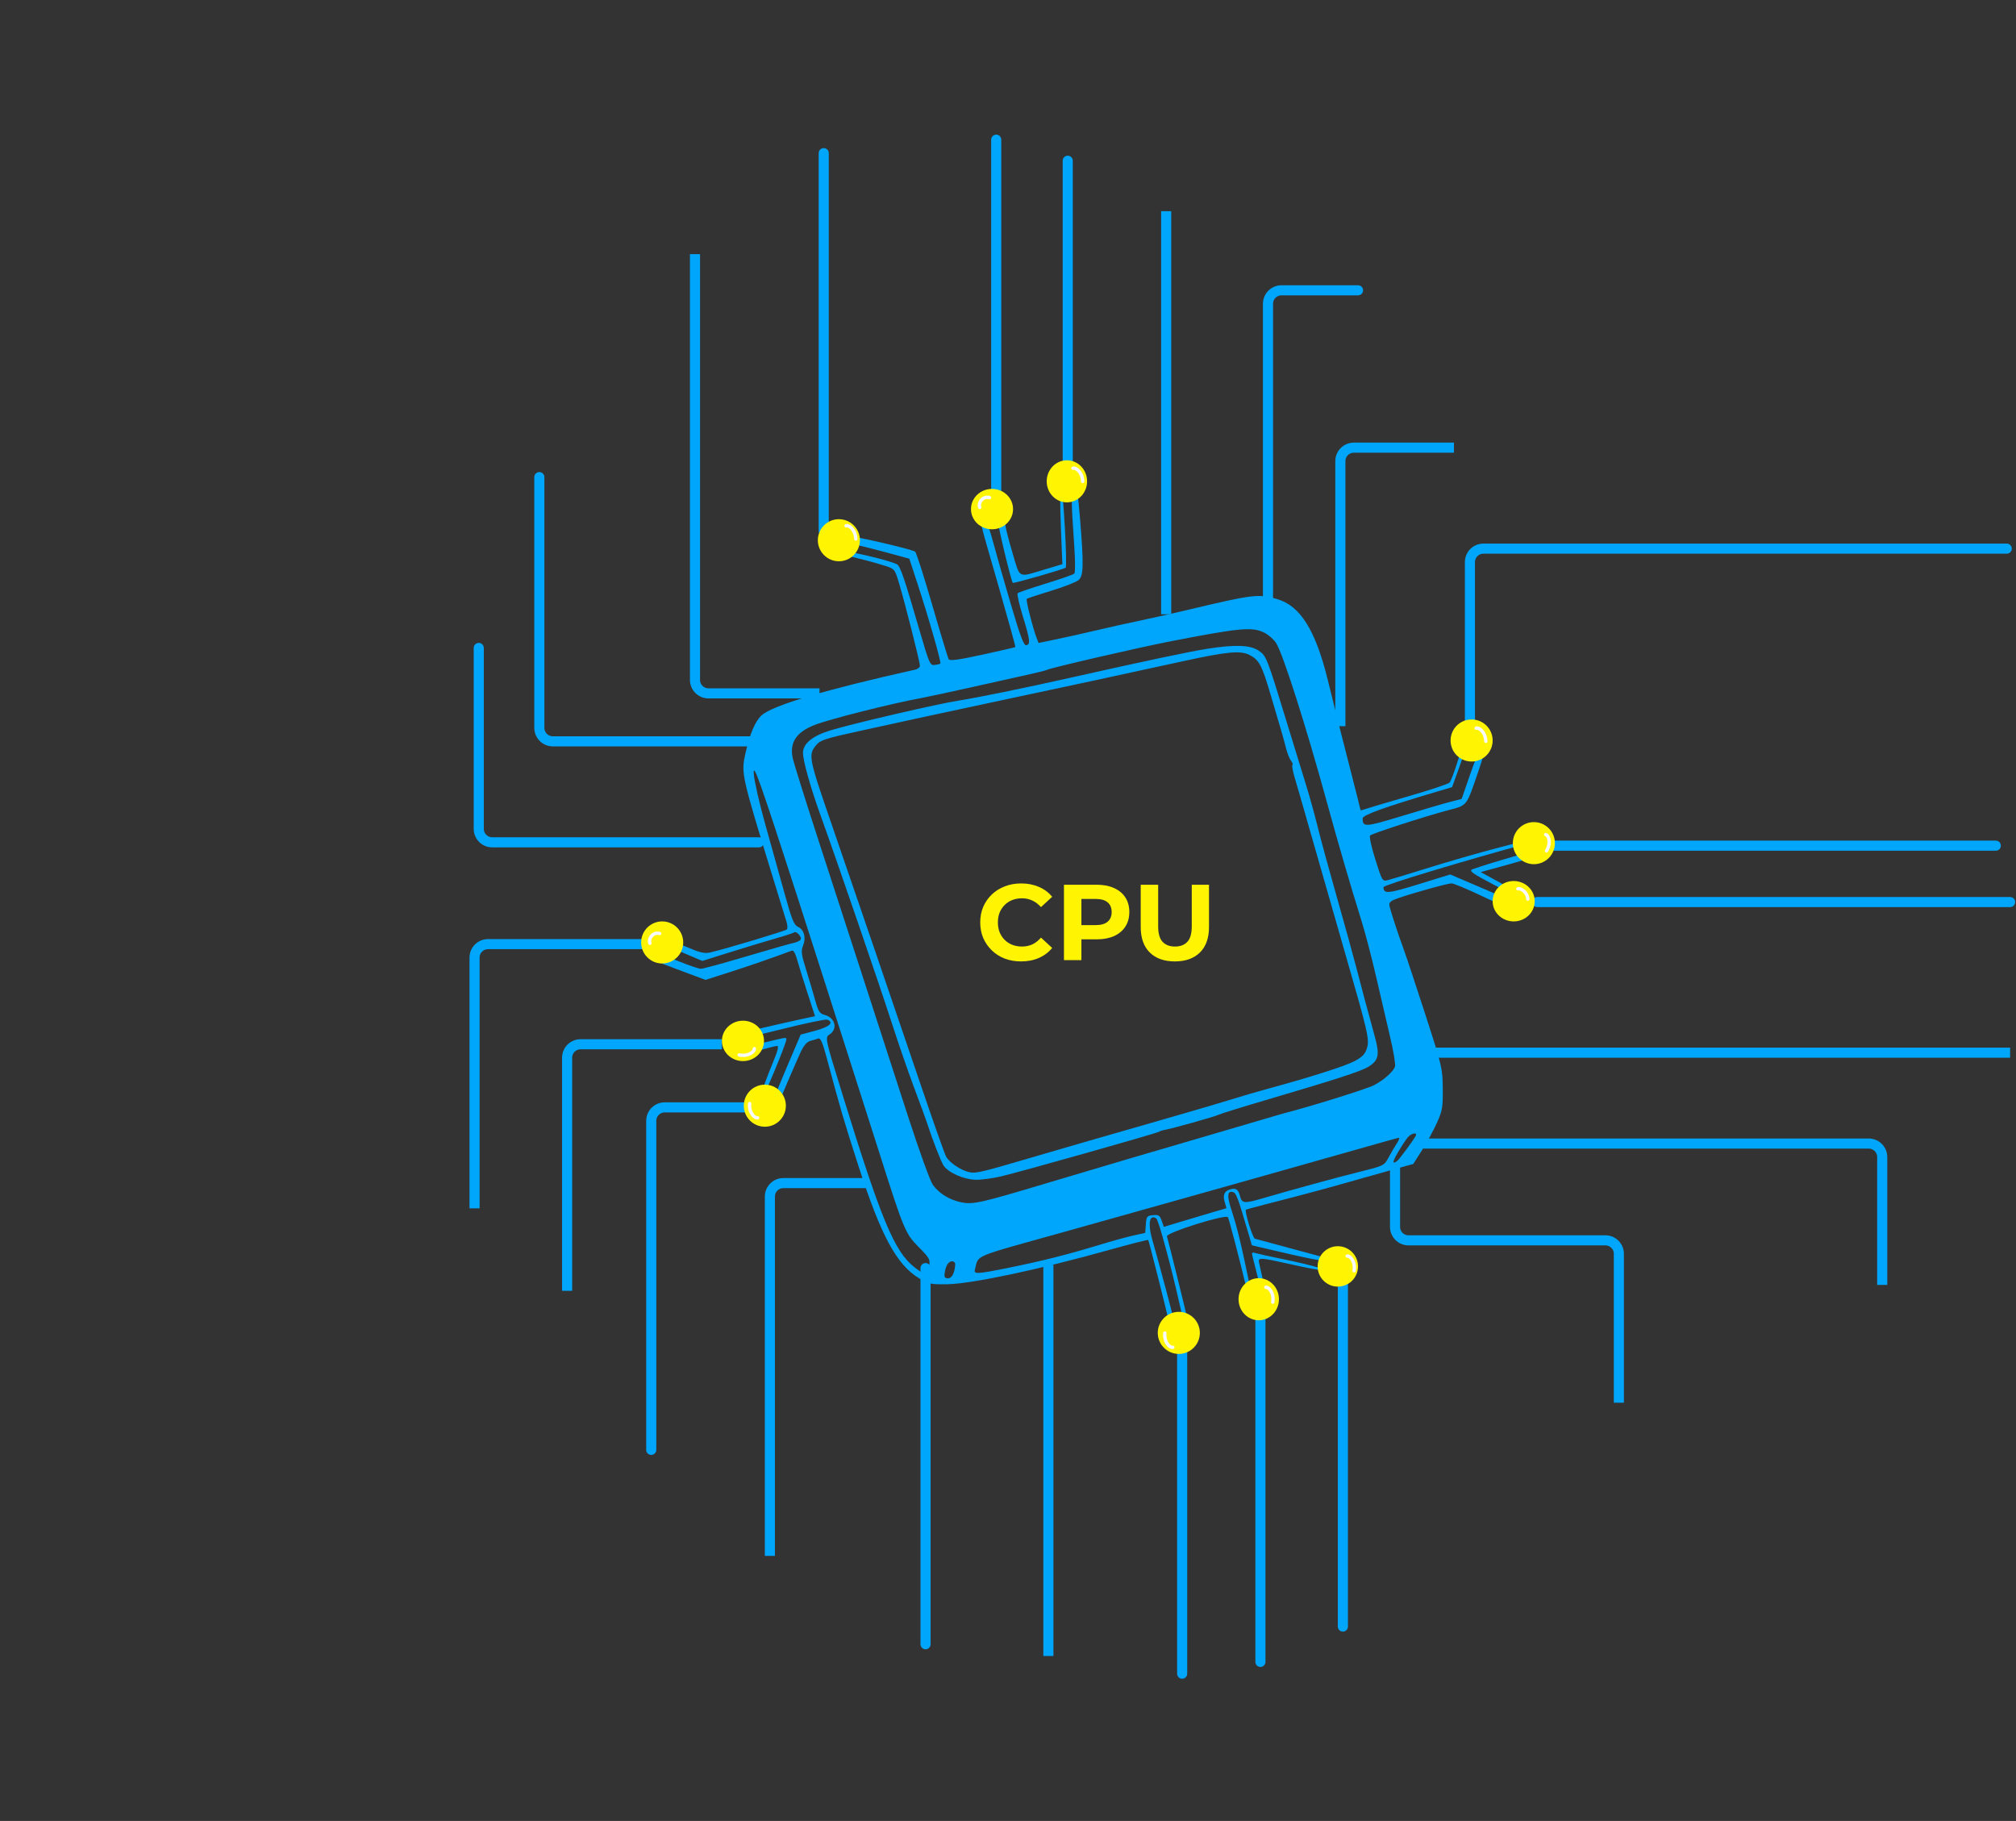 <svg width="1198" height="1082" viewBox="0 0 1198 1082" fill="none" xmlns="http://www.w3.org/2000/svg">
<rect x="0" y="0" width="1198" height="1082" fill="#333333" stroke="none"/>
<path d="M550 753.5V977" stroke="#00A6FB" stroke-width="6" stroke-linecap="round"/>
<path d="M515 703H465.5C461.082 703 457.5 706.582 457.5 711V924.5" stroke="#00A6FB" stroke-width="6"/>
<path d="M623 751.5V984" stroke="#00A6FB" stroke-width="6"/>
<path d="M386.5 561H290C285.582 561 282 564.582 282 569V718" stroke="#00A6FB" stroke-width="6"/>
<path d="M448 440.5H328.5C324.082 440.5 320.5 436.918 320.5 432.5V283.5" stroke="#00A6FB" stroke-width="6" stroke-linecap="round"/>
<path d="M753.5 357V180.5C753.5 176.082 757.082 172.5 761.5 172.5H807" stroke="#00A6FB" stroke-width="6" stroke-linecap="round"/>
<path d="M451 500.5H292.5C288.082 500.5 284.5 496.918 284.5 492.5V385" stroke="#00A6FB" stroke-width="6" stroke-linecap="round"/>
<path d="M592 292.5V83" stroke="#00A6FB" stroke-width="6" stroke-linecap="round"/>
<path d="M634.5 277V95.5" stroke="#00A6FB" stroke-width="6" stroke-linecap="round"/>
<path d="M873.5 431V334C873.5 329.582 877.082 326 881.5 326H1192.5" stroke="#00A6FB" stroke-width="6" stroke-linecap="round"/>
<path d="M922.5 502.5H1186" stroke="#00A6FB" stroke-width="6" stroke-linecap="round"/>
<path d="M913.5 536H1194.5" stroke="#00A6FB" stroke-width="6" stroke-linecap="round"/>
<path d="M702.5 803L702.5 994.5" stroke="#00A6FB" stroke-width="6" stroke-linecap="round"/>
<path d="M749 780V987.5" stroke="#00A6FB" stroke-width="6" stroke-linecap="round"/>
<path d="M798 759.5V966.5" stroke="#00A6FB" stroke-width="6" stroke-linecap="round"/>
<path d="M451.5 658H395C390.582 658 387 661.582 387 666V861.5" stroke="#00A6FB" stroke-width="6" stroke-linecap="round"/>
<path d="M489.5 315.5V91" stroke="#00A6FB" stroke-width="6" stroke-linecap="round"/>
<path fill-rule="evenodd" clip-rule="evenodd" d="M638.453 290.52C636.391 290.92 636.384 295.701 638.399 324.873C638.963 333.046 638.983 340.213 638.442 340.799C637.901 341.384 630.29 344.061 621.527 346.747C612.764 349.434 605.209 352.02 604.738 352.494C604.265 352.968 605.589 358.93 607.679 365.742C612.135 380.274 612.461 382.868 609.89 383.391C608.403 383.695 606.384 378.365 600.758 359.281C596.783 345.805 592.101 329.386 590.35 322.793C587.909 313.601 586.613 310.66 584.791 310.184C581.934 309.439 580.991 305.289 593.737 349.556C599.217 368.582 603.552 384.295 603.372 384.474C603.193 384.653 594.407 386.687 583.848 388.993C569.714 392.08 564.417 392.803 563.768 391.736C563.283 390.937 558.872 376.402 553.966 359.436C549.06 342.47 544.49 328.226 543.81 327.784C541.403 326.218 505.636 317.963 504.443 318.699C501.756 320.357 503.468 322.781 507.885 323.572C510.445 324.03 518.794 326.105 526.441 328.183L540.342 331.962L545.276 346.994C551.772 366.788 559.454 393.633 558.806 394.28C558.524 394.562 556.993 394.943 555.404 395.128C552.684 395.445 552.167 394.269 546.567 375.03C537.213 342.893 534.975 336.339 532.997 335.304C528.123 332.754 501.597 326.629 500.437 327.787C499.216 329.005 500.464 329.461 514.709 332.991C517.61 333.709 522.623 335.144 525.851 336.178C531.683 338.047 531.735 338.113 534.342 346.849C537.92 358.845 546.659 393.382 546.659 395.532C546.659 396.49 545.403 397.555 543.867 397.897C490.674 409.746 459.184 419.106 452.606 425.027C448.806 428.448 445.57 436.015 443.025 447.432C440.328 459.538 440.381 459.783 459.393 521.788C463.153 534.049 466.745 545.717 467.377 547.718C468.007 549.718 468.097 551.771 467.576 552.28C466.682 553.154 432.095 563.56 422.427 565.864C418.572 566.781 416.283 566.231 406.385 562.009C393.535 556.527 392.804 556.355 392.804 558.806C392.804 559.805 397.943 562.717 405.08 565.758L417.356 570.99L433.308 565.977C442.081 563.221 454.228 559.544 460.302 557.806C466.375 556.069 471.629 554.364 471.975 554.019C472.923 553.074 475.935 555.916 475.935 557.757C475.935 558.641 474.12 559.746 471.903 560.211C469.686 560.677 456.8 564.344 443.271 568.359C429.742 572.375 417.69 575.661 416.49 575.661C415.289 575.661 408.949 573.485 402.4 570.825C391.337 566.333 390.36 566.136 388.611 568.064C386.878 569.976 388.01 570.616 402.999 576.191L419.268 582.243L433.643 577.643C445.293 573.914 459.187 569.106 470.581 564.859C471.459 564.532 472.644 566.478 473.517 569.677C474.322 572.628 477.084 581.516 479.654 589.429L484.328 603.817L477.34 605.311C463.999 608.162 436.849 614.528 436.314 614.929C436.017 615.152 436.391 615.947 437.143 616.697C438.139 617.692 445.478 616.316 464.158 611.633C478.264 608.098 490.594 605.505 491.557 605.874C495.833 607.513 493.006 610.155 484.552 612.42L475.799 614.765L467.123 635.138C460.355 651.035 458.705 656.059 459.617 658.004C460.782 660.492 460.786 660.492 461.726 658.019C463.639 652.989 473.232 630.591 475.865 625.004C477.646 621.223 479.584 618.984 481.487 618.507C483.083 618.107 485.204 617.468 486.198 617.088C487.591 616.554 488.788 619.317 491.428 629.156C499.555 659.457 501.38 665.665 510.104 692.719C523.454 734.116 532.741 751.37 546.039 759.478C551.757 762.966 553.068 763.25 562.789 763.102C577.31 762.883 617.499 754.373 659.293 742.669C671.767 739.175 682.133 736.535 682.329 736.798C682.761 737.379 692.714 776.725 694.738 785.85C695.787 790.576 696.598 792.047 697.759 791.327C698.994 790.561 697.952 785.149 693.053 766.908C689.591 754.018 685.945 740.724 684.951 737.364C682.806 730.118 682.627 724.741 684.492 723.59C685.234 723.133 686.465 723.381 687.227 724.141C688.595 725.507 695.684 751.571 700.566 773.196C701.951 779.326 703.38 785.316 703.744 786.509C704.716 789.704 706.87 789.148 706.143 785.89C704.473 778.411 693.966 735.971 693.456 734.644C692.654 732.554 727.879 721.455 729.662 723.235C730.193 723.764 737.206 750.578 740.705 765.455C741.567 769.119 744.007 770.301 743.26 766.694C737.287 737.851 735.508 730.506 731.361 717.548C728.999 710.168 729.558 707.155 733.039 708.489C734.656 709.108 735.904 712.513 741.357 731.182L743.917 739.945L750.444 741.492C777.022 747.794 788.132 749.979 789.044 749.086C789.625 748.518 789.066 747.76 787.803 747.401C786.039 746.901 753.014 737.974 745.709 736.023C744.423 735.68 739.433 719.601 740.376 718.842C740.63 718.636 746.422 717.044 753.246 715.301C773.282 710.186 789.5 705.828 804.738 701.463C812.586 699.214 823.689 696.083 829.411 694.506L839.815 691.637L844.999 683.498C847.85 679.021 851.823 671.735 853.827 667.307C857.115 660.045 857.461 658.046 857.364 646.873C857.261 634.868 856.943 633.517 847.03 602.907C841.404 585.538 835.673 568.261 834.295 564.515C830.778 554.961 826.151 540.806 825.64 538.037C825.316 536.28 826.431 535.275 830.174 533.942C839.14 530.749 860.181 524.884 862.573 524.91C863.861 524.924 871.879 528.256 880.389 532.316C893.788 538.707 896.013 539.431 896.974 537.716C898.379 535.21 898.457 535.256 878.261 526.635L861.795 519.606L842.995 525.405C824.556 531.092 822.222 531.287 822.128 527.136C822.1 525.924 869.104 511.716 910.514 500.418C911.707 500.093 912.685 499.385 912.685 498.847C912.685 497.415 875.433 507.319 845.063 516.825C835.509 519.816 826.277 522.604 824.547 523.021C821.502 523.756 821.268 523.357 817.255 510.618C814.915 503.191 813.582 497.014 814.197 496.44C815.535 495.189 846.256 485.24 860.398 481.476C872.216 478.332 871.16 479.693 878.61 458.007C882.265 447.365 882.42 445.407 879.606 445.45C879.121 445.458 876.441 452.046 873.648 460.093L868.572 474.723L861.78 476.463C858.045 477.42 845.243 481.17 833.33 484.795C811.16 491.542 809.77 491.63 809.72 486.297C809.703 484.318 822.855 479.584 853.976 470.365L862.889 467.724L866.67 457.294C871.545 443.844 872.501 440.052 870.745 441.137C869.998 441.598 867.895 446.835 866.072 452.777C864.248 458.719 862.125 464.239 861.354 465.044C860.583 465.849 849.344 469.569 836.378 473.311C823.412 477.052 811.826 480.494 810.632 480.958C809.438 481.423 808.461 481.561 808.461 481.267C808.461 480.972 805.68 469.905 802.282 456.675C795.621 430.747 795.853 431.671 789.06 404.14C781.711 374.364 772.745 360.034 758.914 355.96C747.955 352.733 744.655 353.135 705.477 362.469C696.947 364.501 684.384 367.323 677.56 368.74C670.736 370.157 659.01 372.766 651.504 374.54C643.997 376.313 633.2 378.728 627.51 379.906L617.164 382.049L615.935 378.848C613.725 373.097 609.521 356.457 610.125 355.853C610.45 355.529 616.991 353.362 624.661 351.039C632.33 348.714 639.693 345.83 641.022 344.63C643.908 342.023 644.045 335.605 641.803 308.134C640.587 293.222 640.015 290.217 638.453 290.52ZM630.407 313.025L631.31 335.235L620.934 338.34C604.544 343.245 606.289 344.128 601.692 328.588C599.476 321.095 597.633 313.972 597.596 312.759C597.533 310.617 594.333 308.456 593.079 309.706C592.456 310.329 600.846 345.315 601.861 346.328C602.369 346.834 632.359 338.202 633.278 337.284C634.323 336.242 631.814 290.815 630.712 290.815C629.94 290.815 629.831 298.839 630.407 313.025ZM751.361 375.962C753.735 377.152 756.817 379.831 758.21 381.912C762.221 387.911 775.941 430.861 788.649 477.203C795.347 501.625 802.078 524.695 809.131 547.402C811.391 554.678 815.255 569.446 817.718 580.221C820.181 590.996 823.885 606.931 825.948 615.632C828.013 624.335 829.382 632.457 828.993 633.682C828.026 636.721 822.512 641.644 816.526 644.81C812.489 646.946 780.407 656.998 764.413 661.137C762.366 661.667 755.945 663.526 750.145 665.267C744.344 667.009 729.827 671.273 717.885 674.743C689.065 683.117 652.306 693.969 621.105 703.313C582.549 714.86 578.111 715.845 571.168 714.391C564.117 712.915 558.027 709.146 554.287 703.945C552.777 701.844 546.204 683.686 539.678 663.592C533.154 643.498 521.676 608.109 514.173 584.949C506.67 561.79 494.187 523.336 486.433 499.496C478.68 475.655 471.792 453.706 471.129 450.719C469.052 441.386 473.021 435.181 483.82 430.874C492.593 427.375 529.826 417.971 547.9 414.689C550.971 414.132 565.208 411.055 579.539 407.852C593.87 404.649 609.145 401.244 613.483 400.286C617.821 399.328 621.771 398.296 622.26 397.994C623.991 396.926 676.572 384.778 694.93 381.205C737.084 372.999 744.147 372.343 751.361 375.962ZM717.264 385.529C706.327 387.275 680.77 392.685 635.374 402.865C608.873 408.807 580.193 414.666 569.613 416.298C557.414 418.182 507.355 429.8 493.719 433.914C482.861 437.189 477.176 441.816 477.176 447.377C477.176 452.084 481.627 467.889 487.694 484.732C497.59 512.203 522.629 585.182 529.938 607.861C533.78 619.781 539.747 637.058 543.196 646.253C546.647 655.449 549.921 664.366 550.474 666.069C553.992 676.916 559.069 690.038 560.721 692.554C563.479 696.755 572.718 700.858 579.781 701.018C583.082 701.094 589.96 700.165 595.067 698.956C607.095 696.109 687.102 673.496 688.727 672.485C689.409 672.06 690.894 671.569 692.026 671.393C695.989 670.776 721.915 663.515 723.922 662.46C725.038 661.873 737.675 657.943 752.006 653.724C793.793 641.423 808.809 636.552 813.144 633.887C819.229 630.148 819.961 626.857 817.063 616.265C811.476 595.843 809.377 588.008 806.021 575.042C804.082 567.549 798.841 548.601 794.375 532.934C789.91 517.268 784.818 498.598 783.06 491.446C781.301 484.293 778.212 473.147 776.193 466.676C774.174 460.205 769.118 443.765 764.957 430.142C752.753 390.195 752.549 389.678 747.79 386.507C742.855 383.22 733.587 382.924 717.264 385.529ZM742.454 389.146C748.275 392.149 749.81 395.031 755.052 412.803C757.866 422.339 760.746 432.092 761.453 434.476C762.16 436.86 763.395 441.377 764.196 444.513C764.998 447.647 766.348 451.043 767.194 452.058C768.041 453.071 768.416 454.219 768.028 454.606C767.638 454.995 768.221 458.287 769.324 461.923C770.427 465.559 775.455 483.024 780.499 500.734C785.541 518.444 793.852 547.424 798.965 565.134C812.955 613.58 813.877 617.568 812.298 622.825C811.265 626.271 809.636 627.986 805.06 630.452C799.526 633.433 778.937 640.006 753.246 646.993C747.105 648.663 737.892 651.355 732.774 652.973C727.656 654.592 709.789 659.844 693.069 664.643C652.077 676.41 625.938 683.973 608.077 689.234C584.203 696.267 579.847 697.278 576.372 696.583C571.138 695.539 564.093 690.837 562.155 687.095C561.173 685.2 554.259 665.623 546.791 643.588C533.347 603.929 506.91 526.619 493.706 488.349C480.578 450.305 480.246 448.575 484.937 442.832C487.426 439.784 490.166 438.885 510.677 434.379C523.302 431.606 534.748 429.11 536.112 428.833C537.477 428.557 541.107 427.754 544.177 427.049C547.248 426.343 568.186 421.855 590.706 417.075C634.47 407.783 662.685 401.707 702.375 393.029C728.991 387.208 737.166 386.417 742.454 389.146ZM474.065 533.553C477.695 544.792 484.313 565.413 488.774 579.376C493.233 593.34 501.701 619.812 507.59 638.203C513.48 656.594 520.244 677.772 522.623 685.265C537.029 730.638 538.016 733.008 545.747 740.817C552.378 747.515 552.865 748.39 552.133 752.287C551.698 754.606 550.897 756.777 550.355 757.112C549.813 757.446 546.666 755.58 543.361 752.963C531.488 743.562 523.679 724.84 500.918 651.207C489.977 615.813 490.146 616.618 493.222 614.468C497.934 611.174 496.182 604.699 490.143 603.087C487.028 602.256 486.291 601.116 484.364 594.161C483.149 589.776 480.707 581.545 478.936 575.872C476.188 567.067 475.935 565.028 477.207 561.962C479.148 557.287 477.847 552.383 474.232 550.738C471.823 549.642 470.54 546.483 466.331 531.275C463.567 521.289 458.407 502.808 454.865 490.207C451.321 477.606 448.2 463.952 447.929 459.865C447.419 452.195 451.605 463.998 474.065 533.553ZM893.617 510.642C883.471 513.64 874.854 516.409 874.468 516.794C873.387 517.873 875.146 519.051 888.105 525.934C894.717 529.447 900.451 531.797 900.847 531.158C901.244 530.518 896.69 527.341 890.73 524.098L879.89 518.2L898.151 513.188C908.193 510.43 916.224 507.615 915.995 506.931C915.235 504.649 912.184 505.154 893.617 510.642ZM452.671 619.838C442.359 622.326 439.953 623.329 439.953 625.147C439.953 627.252 440.572 627.208 450.126 624.437C455.721 622.813 460.993 621.484 461.843 621.484C462.874 621.484 462.147 624.469 459.656 630.463C456.31 638.518 451.12 652.422 451.12 653.331C451.12 653.526 451.611 653.684 452.213 653.684C453.249 653.684 467.25 620.185 467.25 617.706C467.25 616.253 467.977 616.146 452.671 619.838ZM841.217 675.048C839.244 678.477 831.415 689.038 830.215 689.89C827.166 692.054 827.384 690.417 830.951 684.336C833.049 680.761 835.633 676.858 836.694 675.667C838.914 673.174 842.584 672.671 841.217 675.048ZM830.066 679.382C828.826 681.255 826.629 685.007 825.182 687.719C822.58 692.598 822.401 692.689 808.372 696.176C794.731 699.565 766.791 707.205 750.324 712.049C739.624 715.196 737.954 715.061 736.949 710.963C735.955 706.908 734.544 705.792 731.436 706.605C727.641 707.594 726.515 709.859 727.725 714.069L728.828 717.911L719.944 720.513C715.058 721.944 706.687 724.44 701.34 726.06L691.62 729.004L690.338 725.334C689.238 722.181 688.511 721.718 685.169 722.041C681.579 722.39 681.254 722.806 680.91 727.499L680.536 732.579L673.465 734.138C669.575 734.995 659.972 737.657 652.124 740.053C634.267 745.504 618.613 749.433 598.981 753.391C580.459 757.127 578.545 757.216 579.357 754.309C581.872 745.309 576.111 747.717 633.513 731.682C655.691 725.488 686.4 716.865 701.755 712.523C717.109 708.18 743.631 700.71 760.691 695.922C777.752 691.134 800.365 684.734 810.942 681.699C821.52 678.664 830.657 676.135 831.247 676.079C831.838 676.022 831.306 677.51 830.066 679.382ZM744.359 746.737C744.788 748.347 746.062 753.427 747.189 758.024C748.317 762.622 749.723 766.384 750.312 766.384C751.784 766.384 751.704 765.775 748.25 750.594C747.422 746.96 748.015 746.987 768.465 751.551C777.692 753.611 785.521 755.017 785.862 754.677C786.202 754.336 785.704 753.83 784.753 753.551C778.209 751.632 771.339 749.996 760.612 747.801C753.831 746.414 747.225 744.949 745.931 744.545C743.953 743.927 743.703 744.276 744.359 746.737ZM567.628 751.42C567.313 756.431 565.663 759.571 563.353 759.559C561.481 759.549 561.027 758.842 561.365 756.463C561.997 752.003 563.617 749.458 565.824 749.458C566.885 749.458 567.696 750.341 567.628 751.42Z" fill="#00A6FB"/>
<path d="M429 620.5H345C340.582 620.5 337 624.082 337 628.5V767" stroke="#00A6FB" stroke-width="6"/>
<ellipse cx="634" cy="286" rx="12" ry="12.5" fill="#FFF502"/>
<ellipse cx="589.5" cy="302.5" rx="12.5" ry="12" fill="#FFF502"/>
<circle cx="498.5" cy="321" r="12.5" fill="#FFF502"/>
<circle cx="393.5" cy="560" r="12.5" fill="#FFF502"/>
<ellipse cx="441.5" cy="618.5" rx="12.5" ry="12" fill="#FFF502"/>
<circle cx="454.5" cy="657" r="12.5" fill="#FFF502"/>
<circle cx="700.5" cy="792" r="12.5" fill="#FFF502"/>
<ellipse cx="748" cy="772" rx="12" ry="12.5" fill="#FFF502"/>
<circle cx="795" cy="752.5" r="12" fill="#FFF502"/>
<ellipse cx="899.5" cy="535.5" rx="12.5" ry="12" fill="#FFF502"/>
<circle cx="911.5" cy="501" r="12.5" fill="#FFF502"/>
<circle cx="874.5" cy="440" r="12.5" fill="#FFF502"/>
<path d="M582.217 301.5C581.137 298.377 584.256 294.629 588 295.681" stroke="#F8F9FA" stroke-width="2" stroke-linecap="round"/>
<path d="M386.217 560.5C385.137 557.377 388.256 553.629 392 554.681" stroke="#F8F9FA" stroke-width="2" stroke-linecap="round"/>
<path d="M637.623 278.236C639.268 277.617 643.202 280.501 643.394 286.054" stroke="#F8F9FA" stroke-width="2" stroke-linecap="round"/>
<path d="M877.174 432.684C878.819 432.064 882.753 434.949 882.945 440.501" stroke="#F8F9FA" stroke-width="2" stroke-linecap="round"/>
<path d="M918.531 495.891C920.243 496.288 921.915 500.871 918.994 505.597" stroke="#F8F9FA" stroke-width="2" stroke-linecap="round"/>
<path d="M901.97 528.12C903.63 527.654 907.64 529.927 907.884 534.239" stroke="#F8F9FA" stroke-width="2" stroke-linecap="round"/>
<path d="M502.777 312.431C504.422 311.811 508.356 314.696 508.548 320.248" stroke="#F8F9FA" stroke-width="2" stroke-linecap="round"/>
<path d="M448.245 623.126C448.45 624.872 444.702 627.995 439.267 626.842" stroke="#F8F9FA" stroke-width="2" stroke-linecap="round"/>
<path d="M450.222 664.213C448.512 664.621 444.971 661.266 445.477 655.733" stroke="#F8F9FA" stroke-width="2" stroke-linecap="round"/>
<path d="M696.927 800.582C695.218 800.991 691.676 797.636 692.183 792.103" stroke="#F8F9FA" stroke-width="2" stroke-linecap="round"/>
<path d="M752.221 764.928C753.956 764.647 757.24 768.253 756.328 773.734" stroke="#F8F9FA" stroke-width="2" stroke-linecap="round"/>
<path d="M800.57 746.333C802.305 746.051 805.59 749.658 804.678 755.138" stroke="#F8F9FA" stroke-width="2" stroke-linecap="round"/>
<path d="M845.5 679.5H1110.5C1114.92 679.5 1118.5 683.082 1118.5 687.5V763.5" stroke="#00A6FB" stroke-width="6"/>
<path d="M606.752 571.268C603.296 571.268 600.075 570.713 597.088 569.604C594.144 568.452 591.584 566.831 589.408 564.74C587.232 562.649 585.525 560.196 584.288 557.38C583.093 554.564 582.496 551.471 582.496 548.1C582.496 544.729 583.093 541.636 584.288 538.82C585.525 536.004 587.232 533.551 589.408 531.46C591.627 529.369 594.208 527.769 597.152 526.66C600.096 525.508 603.317 524.932 606.816 524.932C610.699 524.932 614.197 525.615 617.312 526.98C620.469 528.303 623.115 530.265 625.248 532.868L618.592 539.012C617.056 537.263 615.349 535.961 613.472 535.108C611.595 534.212 609.547 533.764 607.328 533.764C605.237 533.764 603.317 534.105 601.568 534.788C599.819 535.471 598.304 536.452 597.024 537.732C595.744 539.012 594.741 540.527 594.016 542.276C593.333 544.025 592.992 545.967 592.992 548.1C592.992 550.233 593.333 552.175 594.016 553.924C594.741 555.673 595.744 557.188 597.024 558.468C598.304 559.748 599.819 560.729 601.568 561.412C603.317 562.095 605.237 562.436 607.328 562.436C609.547 562.436 611.595 562.009 613.472 561.156C615.349 560.26 617.056 558.916 618.592 557.124L625.248 563.268C623.115 565.871 620.469 567.855 617.312 569.22C614.197 570.585 610.677 571.268 606.752 571.268ZM632.25 570.5V525.7H651.642C655.652 525.7 659.108 526.361 662.01 527.684C664.911 528.964 667.151 530.82 668.73 533.252C670.308 535.684 671.098 538.585 671.098 541.956C671.098 545.284 670.308 548.164 668.73 550.596C667.151 553.028 664.911 554.905 662.01 556.228C659.108 557.508 655.652 558.148 651.642 558.148H638.01L642.618 553.476V570.5H632.25ZM642.618 554.628L638.01 549.7H651.066C654.266 549.7 656.655 549.017 658.234 547.652C659.812 546.287 660.602 544.388 660.602 541.956C660.602 539.481 659.812 537.561 658.234 536.196C656.655 534.831 654.266 534.148 651.066 534.148H638.01L642.618 529.22V554.628ZM698.154 571.268C691.796 571.268 686.826 569.497 683.242 565.956C679.658 562.415 677.866 557.359 677.866 550.788V525.7H688.234V550.404C688.234 554.671 689.108 557.743 690.858 559.62C692.607 561.497 695.06 562.436 698.218 562.436C701.375 562.436 703.828 561.497 705.578 559.62C707.327 557.743 708.201 554.671 708.201 550.404V525.7H718.442V550.788C718.442 557.359 716.65 562.415 713.066 565.956C709.482 569.497 704.511 571.268 698.154 571.268Z" fill="#FFF502"/>
<path d="M693 365V125.5" stroke="#00A6FB" stroke-width="6"/>
<path d="M850 625.5H1194.5" stroke="#00A6FB" stroke-width="6"/>
<path d="M796.5 431.5V274C796.5 269.582 800.082 266 804.5 266H864" stroke="#00A6FB" stroke-width="6"/>
<path d="M487 412H421C416.582 412 413 408.418 413 404V151" stroke="#00A6FB" stroke-width="6"/>
<path d="M829 692.5V729.014C829 733.433 832.582 737.014 837 737.014H954C958.418 737.014 962 740.596 962 745.014V833.5" stroke="#00A6FB" stroke-width="6"/>
</svg>
